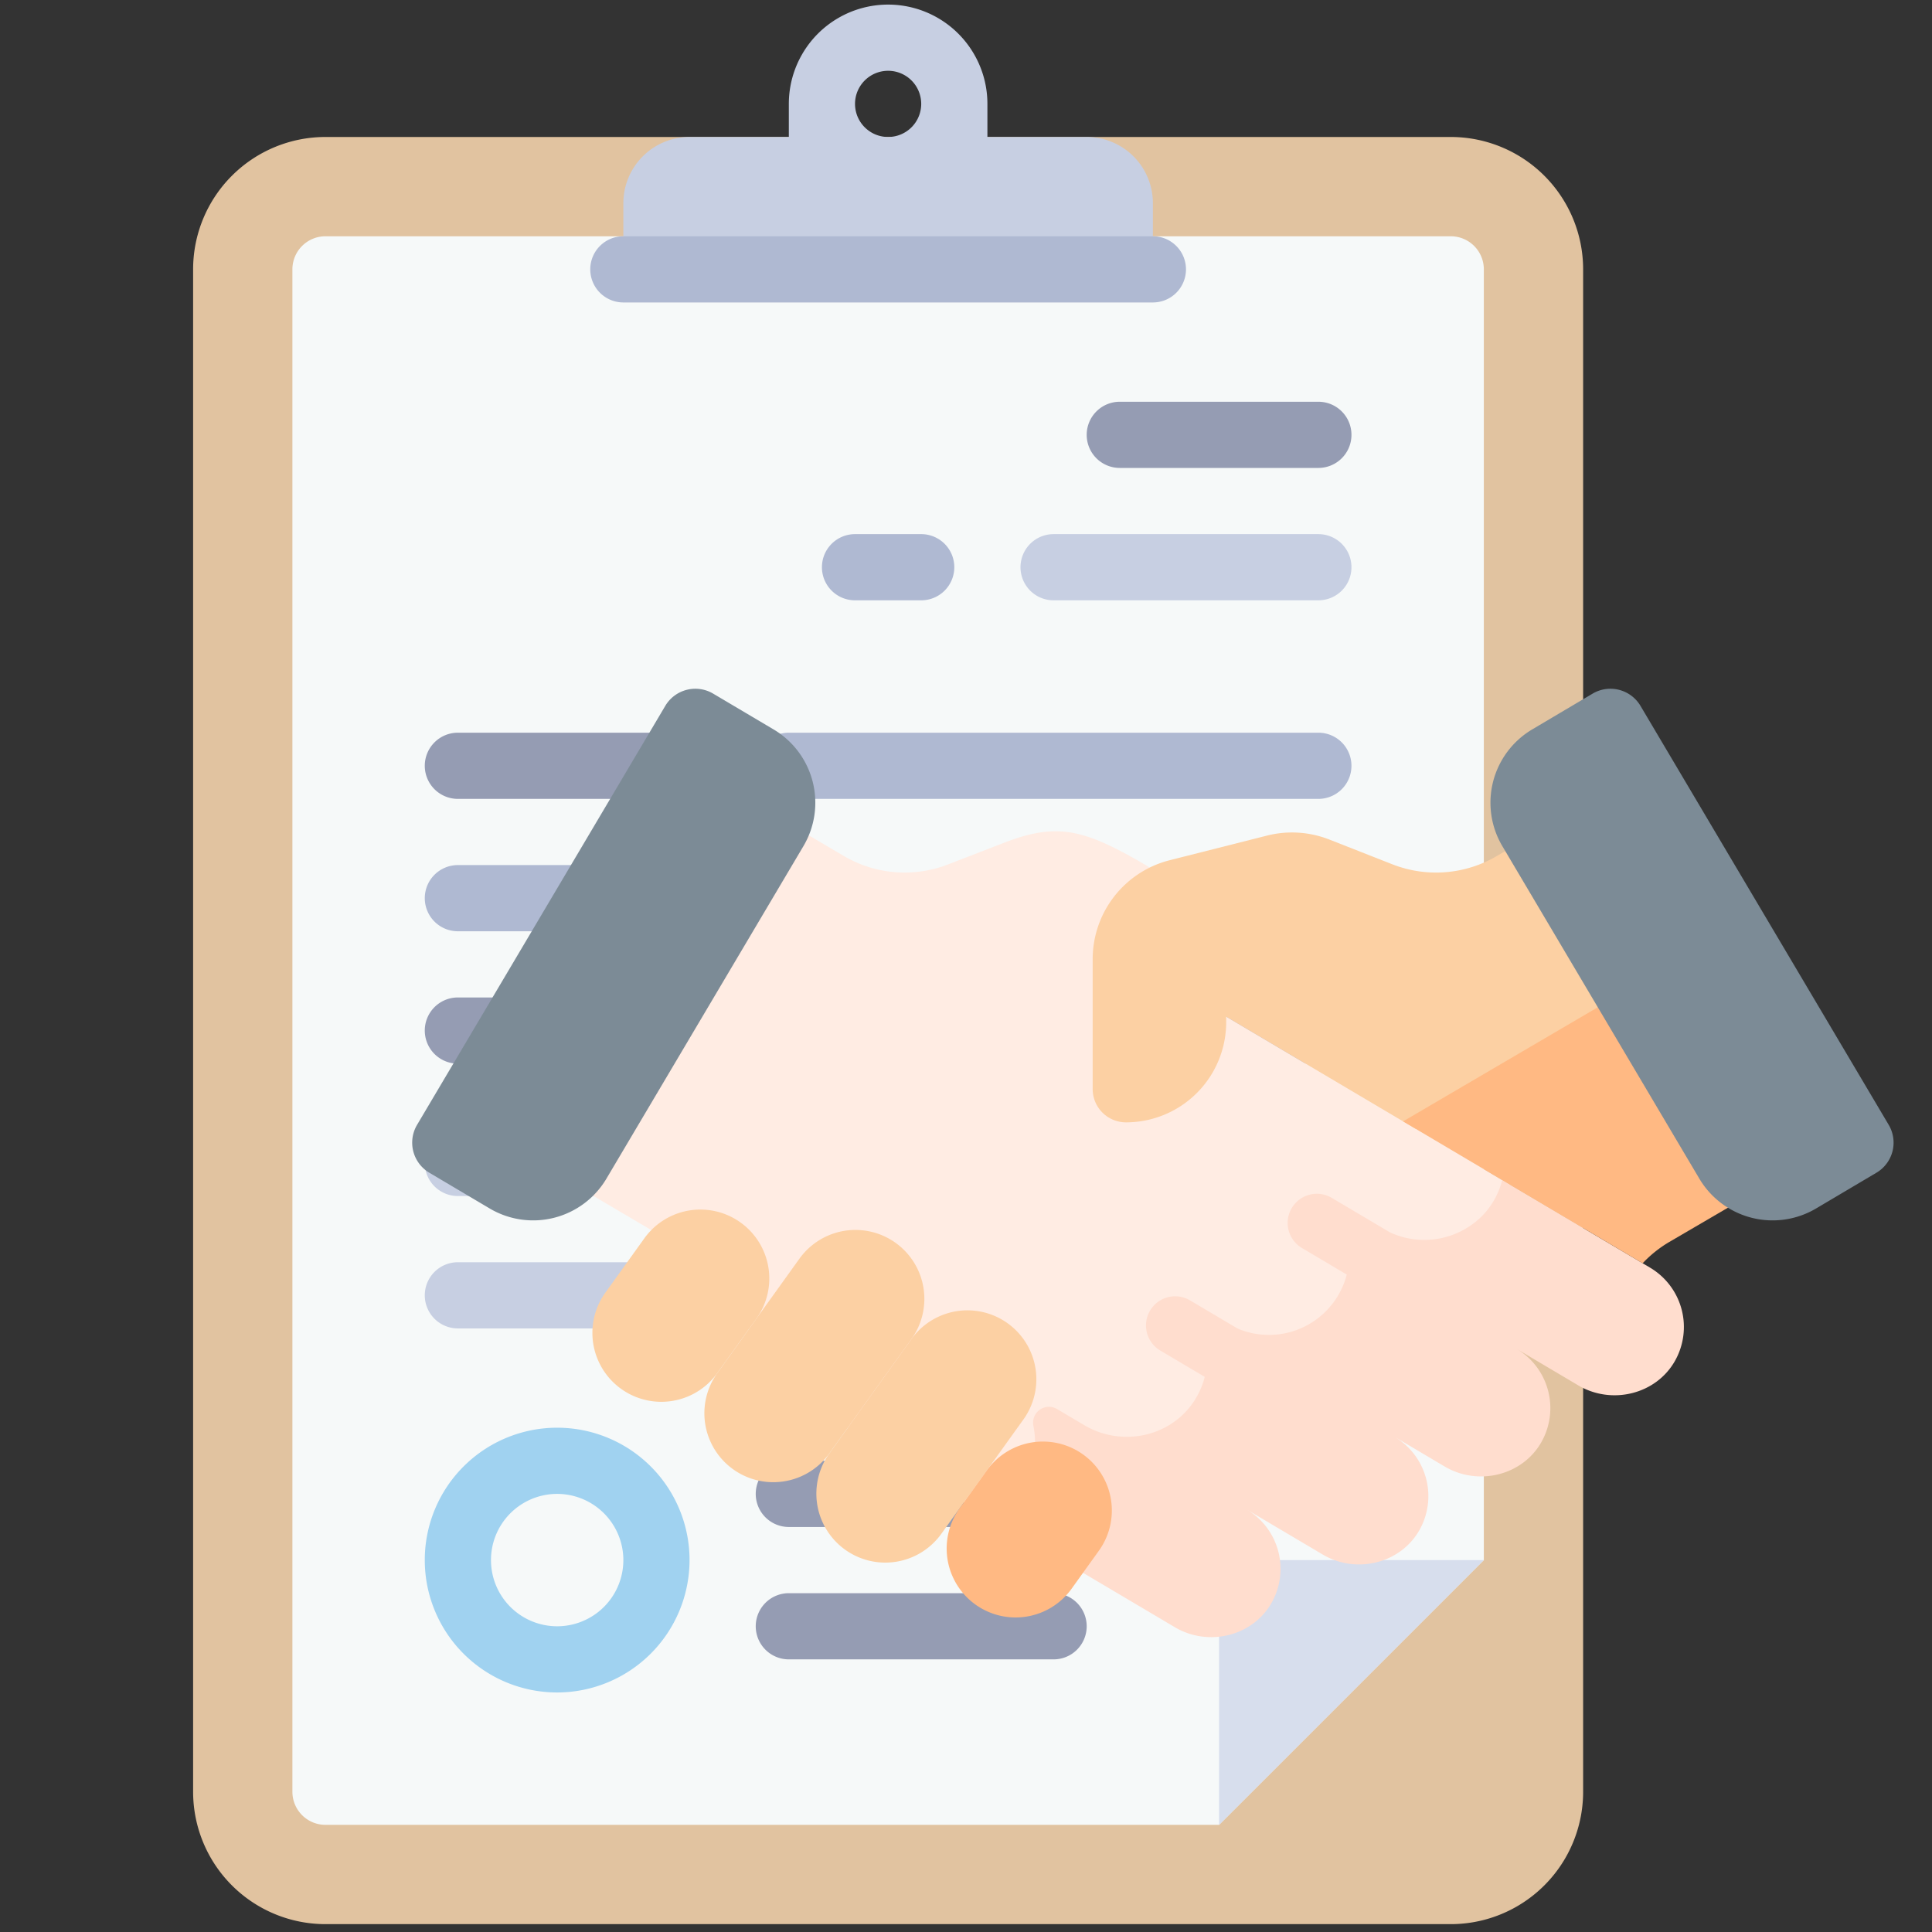 <svg id="Layer_1" data-name="Layer 1" xmlns="http://www.w3.org/2000/svg" viewBox="0 0 512.003 512.003"><rect x="0" y="0" width="512.003" height="512.003" fill="#333333" stroke="none"/><defs><style>.cls-1{fill:#e1c3a0;}.cls-2{fill:#f6f9f9;}.cls-3{fill:#c7cfe2;}.cls-4{fill:#afb9d2;}.cls-5{fill:#959cb3;}.cls-6{fill:#a0d2f0;}.cls-7{fill:#d7deed;}.cls-8{fill:#ffece3;}.cls-9{fill:#ffddce;}.cls-10{fill:#fcd0a3;}.cls-11{fill:#ffb983;}.cls-12{fill:#7c8b96;}</style></defs><title>Iconos</title><path class="cls-1" d="M384.465,509.92H86.26A35.083,35.083,0,0,1,51.178,474.837V71.384A35.083,35.083,0,0,1,86.26,36.302H384.465a35.083,35.083,0,0,1,35.083,35.083V474.837A35.083,35.083,0,0,1,384.465,509.92Z"/><path class="cls-2" d="M384.465,62.613H86.26a8.772,8.772,0,0,0-8.771,8.771V474.837a8.772,8.772,0,0,0,8.771,8.771H323.07L393.236,413.442V71.384A8.772,8.772,0,0,0,384.465,62.613Z"/><path class="cls-3" d="M287.987,36.301H261.675V27.53a26.312,26.312,0,0,0-52.625.001v8.771H182.738a17.541,17.541,0,0,0-17.541,17.541V71.384H305.528V53.843A17.54,17.54,0,0,0,287.987,36.301Zm-52.625,0a8.771,8.771,0,1,1,8.771-8.771A8.772,8.772,0,0,1,235.363,36.301Z"/><path class="cls-4" d="M305.529,80.154H165.197a8.772,8.772,0,0,1-8.771-8.771h0a8.772,8.772,0,0,1,8.771-8.771H305.528a8.772,8.772,0,0,1,8.771,8.771h0A8.77,8.77,0,0,1,305.529,80.154Z"/><path class="cls-3" d="M173.968,352.047H121.343a8.772,8.772,0,0,1-8.771-8.771h0a8.772,8.772,0,0,1,8.771-8.771h52.625a8.772,8.772,0,0,1,8.771,8.771h0A8.772,8.772,0,0,1,173.968,352.047Z"/><path class="cls-5" d="M349.382,352.047H209.05a8.772,8.772,0,0,1-8.771-8.771h0a8.772,8.772,0,0,1,8.771-8.771H349.381a8.772,8.772,0,0,1,8.771,8.771h0A8.77,8.77,0,0,1,349.382,352.047Z"/><path class="cls-5" d="M261.675,404.671H209.05a8.772,8.772,0,0,1-8.771-8.771h0a8.772,8.772,0,0,1,8.771-8.771H261.675a8.772,8.772,0,0,1,8.771,8.771h0A8.773,8.773,0,0,1,261.675,404.671Z"/><path class="cls-5" d="M279.216,439.754H209.05a8.772,8.772,0,0,1-8.771-8.771h0a8.772,8.772,0,0,1,8.771-8.771h70.166a8.772,8.772,0,0,1,8.771,8.771h0A8.771,8.771,0,0,1,279.216,439.754Z"/><path class="cls-5" d="M173.968,211.715H121.343a8.772,8.772,0,0,1-8.771-8.771h0a8.772,8.772,0,0,1,8.771-8.771h52.625a8.772,8.772,0,0,1,8.771,8.771h0A8.772,8.772,0,0,1,173.968,211.715Z"/><path class="cls-5" d="M279.216,246.798H252.904a8.772,8.772,0,0,1-8.771-8.771h0a8.772,8.772,0,0,1,8.771-8.771h26.312a8.772,8.772,0,0,1,8.771,8.771h0A8.771,8.771,0,0,1,279.216,246.798Z"/><path class="cls-4" d="M349.382,246.798H314.3a8.772,8.772,0,0,1-8.771-8.771h0a8.772,8.772,0,0,1,8.771-8.771h35.083a8.772,8.772,0,0,1,8.771,8.771h0A8.772,8.772,0,0,1,349.382,246.798Z"/><path class="cls-4" d="M349.382,211.715H209.05a8.772,8.772,0,0,1-8.771-8.771h0a8.772,8.772,0,0,1,8.771-8.771H349.381a8.772,8.772,0,0,1,8.771,8.771h0A8.77,8.77,0,0,1,349.382,211.715Z"/><path class="cls-3" d="M349.382,159.092H279.216a8.772,8.772,0,0,1-8.771-8.771h0a8.772,8.772,0,0,1,8.771-8.771h70.166a8.772,8.772,0,0,1,8.771,8.771h0A8.773,8.773,0,0,1,349.382,159.092Z"/><path class="cls-4" d="M244.134,159.092H226.592a8.772,8.772,0,0,1-8.771-8.771h0a8.772,8.772,0,0,1,8.771-8.771h17.541a8.772,8.772,0,0,1,8.771,8.771h0A8.773,8.773,0,0,1,244.134,159.092Z"/><path class="cls-5" d="M349.382,124.008H296.758a8.772,8.772,0,0,1-8.771-8.771h0a8.772,8.772,0,0,1,8.771-8.771h52.625a8.772,8.772,0,0,1,8.771,8.771h0A8.772,8.772,0,0,1,349.382,124.008Z"/><path class="cls-5" d="M209.05,281.881H121.343a8.772,8.772,0,0,1-8.771-8.771h0a8.772,8.772,0,0,1,8.771-8.771H209.05a8.772,8.772,0,0,1,8.771,8.771h0A8.772,8.772,0,0,1,209.05,281.881Z"/><path class="cls-4" d="M349.382,281.881H244.134a8.772,8.772,0,0,1-8.771-8.771h0a8.772,8.772,0,0,1,8.771-8.771H349.382a8.772,8.772,0,0,1,8.771,8.771h0A8.773,8.773,0,0,1,349.382,281.881Z"/><path class="cls-4" d="M217.821,246.798H121.344a8.772,8.772,0,0,1-8.771-8.771h0a8.772,8.772,0,0,1,8.771-8.771h96.477a8.772,8.772,0,0,1,8.771,8.771h0A8.772,8.772,0,0,1,217.821,246.798Z"/><path class="cls-3" d="M261.675,316.964H191.509a8.772,8.772,0,0,1-8.771-8.771h0a8.772,8.772,0,0,1,8.771-8.771H261.675a8.772,8.772,0,0,1,8.771,8.771h0A8.772,8.772,0,0,1,261.675,316.964Z"/><path class="cls-3" d="M349.382,316.964H296.758a8.772,8.772,0,0,1-8.771-8.771h0a8.772,8.772,0,0,1,8.771-8.771h52.625a8.772,8.772,0,0,1,8.771,8.771h0A8.772,8.772,0,0,1,349.382,316.964Z"/><path class="cls-3" d="M156.426,316.964H121.344a8.772,8.772,0,0,1-8.771-8.771h0a8.772,8.772,0,0,1,8.771-8.771h35.083a8.772,8.772,0,0,1,8.771,8.771h0A8.772,8.772,0,0,1,156.426,316.964Z"/><path class="cls-6" d="M147.655,448.525a35.083,35.083,0,1,1,35.083-35.083A35.122,35.122,0,0,1,147.655,448.525Zm0-52.625a17.541,17.541,0,1,0,17.541,17.541A17.559,17.559,0,0,0,147.655,395.9Z"/><path class="cls-7" d="M323.07,483.608V422.213a8.772,8.772,0,0,1,8.771-8.771H393.236Z"/><path class="cls-8" d="M319.276,251.789s2.81-4.743,5.817-9.82l-23.006-13.61c-15.176-8.709-22.273-10.32-35.965-5.027l-14.922,5.769a31.766,31.766,0,0,1-27.646-2.299l-39.94-23.549-56.727,95.752,51.142,30.186a31.764,31.764,0,0,1,8.965,7.933l17.233,22.35c9.519,11.133,29.164,25.574,41.766,33.04l17.901,10.605a21.19,21.19,0,0,0,11.768-23.466,4.202,4.202,0,0,1,6.266-4.435l7.192,4.261c10.06,5.96,23.29,3.111,29.431-6.84a21.259,21.259,0,0,0-1.164-24.025.843.843,0,0,1,1.101-1.239l8.758,5.227a21.272,21.272,0,0,0,28.242-30.544.981.981,0,0,1,1.297-1.419l11.147,6.604a21.772,21.772,0,0,0,26.73-3.284,25.801,25.801,0,0,0,5.56-9.963l-76.648-45.39a12.278,12.278,0,0,1-4.298-16.817Z"/><path class="cls-9" d="M437.29,335.945l-39.188-23.207a20.948,20.948,0,0,1-5.24,9.417,21.673,21.673,0,0,1-24.487,4.447l-15.516-9.192a7.729,7.729,0,0,0-7.88,13.298l11.927,7.066a21.292,21.292,0,0,1-28.932,14.305l-12.661-7.501a7.729,7.729,0,0,0-7.88,13.298l11.839,7.014a21.235,21.235,0,0,1-2.523,5.945c-6.141,9.951-19.371,12.8-29.431,6.84l-7.192-4.261a4.202,4.202,0,0,0-6.266,4.435,21.194,21.194,0,0,1-12.474,23.783l49.972,29.605c8.812,5.22,20.567,2.442,25.621-6.465a18.274,18.274,0,0,0-6.582-24.732l20.138,11.93c8.812,5.22,20.567,2.443,25.621-6.465a18.272,18.272,0,0,0-6.582-24.731l13.287,7.872c8.811,5.22,20.566,2.443,25.621-6.465a18.272,18.272,0,0,0-6.582-24.732l16.354,9.689c8.811,5.22,20.565,2.443,25.619-6.464a18.271,18.271,0,0,0-6.583-24.729Z"/><path class="cls-10" d="M453.673,253.25l-26.232-44.278-30.675,17.83a31.766,31.766,0,0,1-27.646,2.299l-16.829-6.611a27.04,27.04,0,0,0-16.525-1.046l-25.784,6.525a27.047,27.047,0,0,0-20.411,26.22v34.419a8.826,8.826,0,0,0,8.81,8.828,26.557,26.557,0,0,0,26.575-26.557v-1.457l50.293,29.783Z"/><path class="cls-11" d="M451.902,250.26l-80.072,46.92,63.492,37.599a31.771,31.771,0,0,1,6.967-5.589l41.878-24.467Z"/><path class="cls-10" d="M200.444,349.469l-10.347,14.413a18.266,18.266,0,0,1-29.677-21.305l10.347-14.413a18.266,18.266,0,0,1,29.677,21.305Z"/><path class="cls-10" d="M241.54,354.868l-21.766,30.319a18.266,18.266,0,0,1-29.677-21.305l21.766-30.319a18.266,18.266,0,1,1,29.677,21.305Z"/><path class="cls-10" d="M271.218,376.174l-21.766,30.319a18.266,18.266,0,0,1-29.677-21.305l21.766-30.319a18.266,18.266,0,1,1,29.677,21.305Z"/><path class="cls-11" d="M291.223,410.951l-7.238,10.082a18.266,18.266,0,0,1-29.677-21.305l7.238-10.082a18.266,18.266,0,0,1,29.677,21.305Z"/><path class="cls-12" d="M204.994,193.298l-15.999-9.478a9.263,9.263,0,0,0-12.69,3.248l-65.776,111.027a9.263,9.263,0,0,0,3.248,12.69l15.999,9.478a22.584,22.584,0,0,0,30.942-7.919l52.196-88.104A22.585,22.585,0,0,0,204.994,193.298Z"/><path class="cls-12" d="M422.06,183.82l-15.999,9.478a22.584,22.584,0,0,0-7.919,30.942l52.196,88.104a22.584,22.584,0,0,0,30.942,7.919l15.999-9.478a9.263,9.263,0,0,0,3.248-12.69l-65.776-111.027a9.264,9.264,0,0,0-12.691-3.248Z"/></svg>